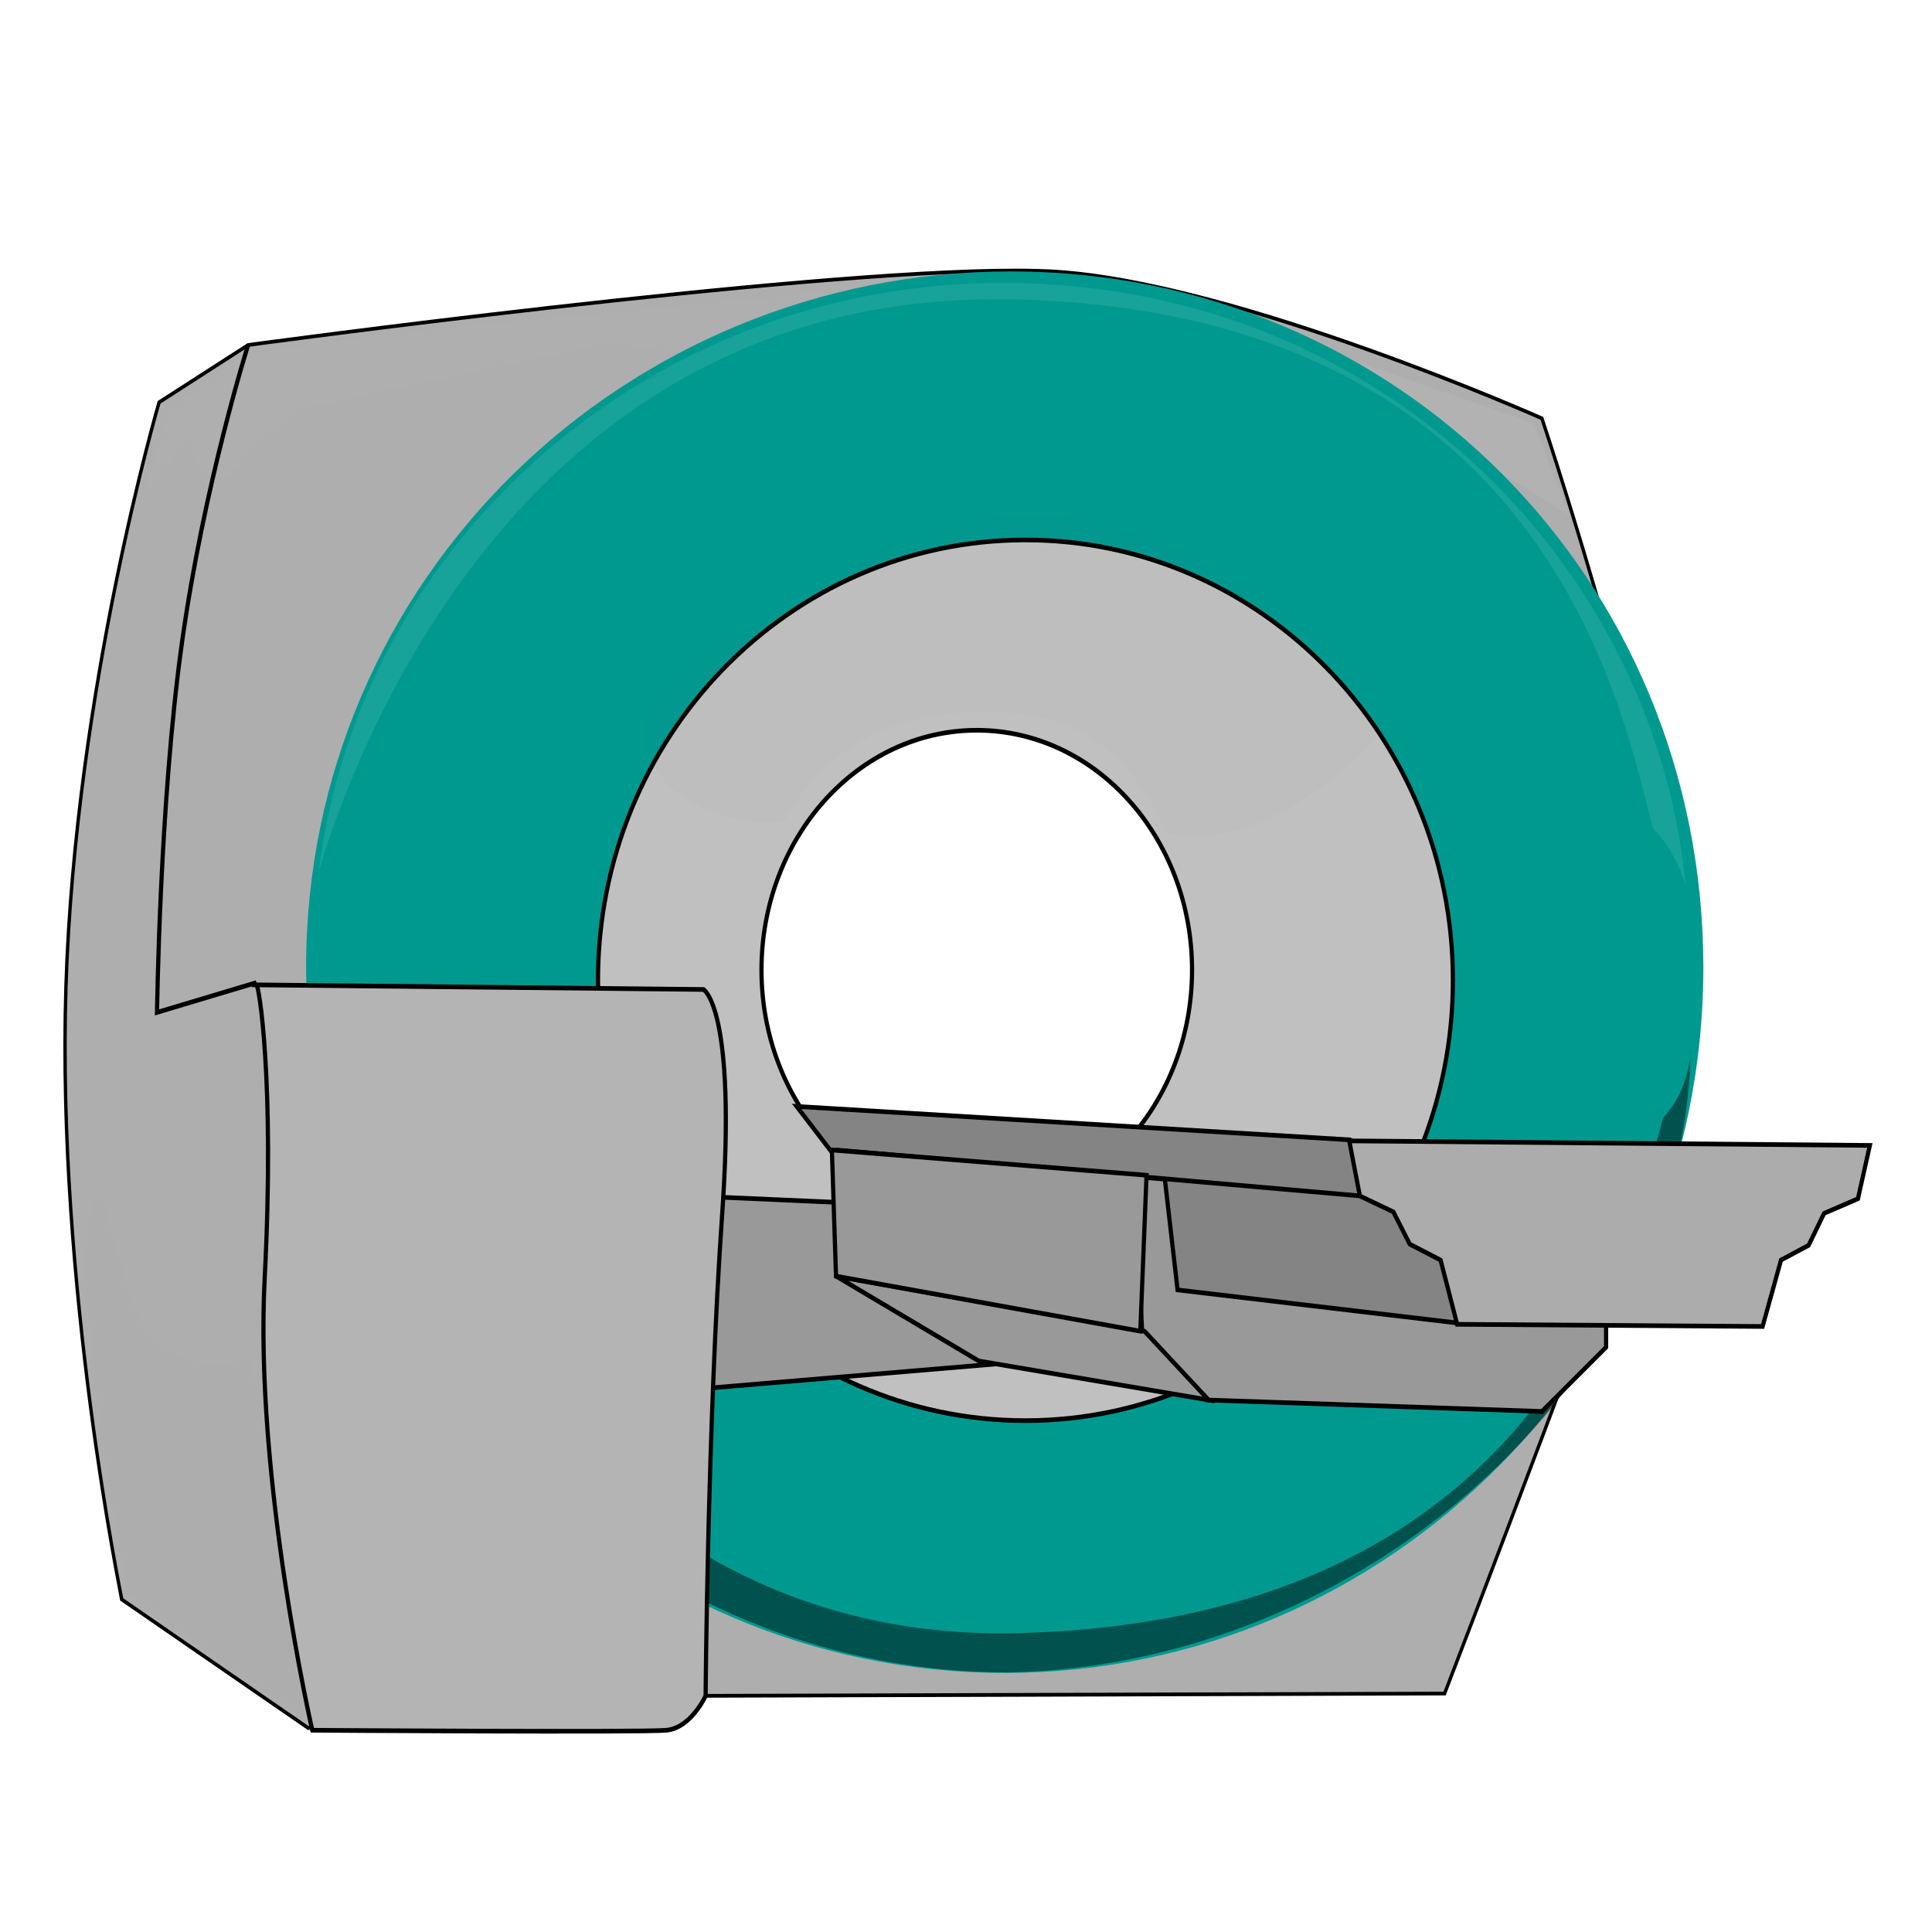 <?xml version="1.0" encoding="UTF-8" standalone="no"?>
<!-- Created with Inkscape (http://www.inkscape.org/) -->
<svg
   xmlns:dc="http://purl.org/dc/elements/1.1/"
   xmlns:cc="http://web.resource.org/cc/"
   xmlns:rdf="http://www.w3.org/1999/02/22-rdf-syntax-ns#"
   xmlns:svg="http://www.w3.org/2000/svg"
   xmlns="http://www.w3.org/2000/svg"
   xmlns:sodipodi="http://sodipodi.sourceforge.net/DTD/sodipodi-0.dtd"
   xmlns:inkscape="http://www.inkscape.org/namespaces/inkscape"
   id="svg2256"
   sodipodi:version="0.32"
   inkscape:version="0.45.1"
   width="128"
   height="128"
   version="1.0"
   sodipodi:docbase="C:\mricron\html"
   sodipodi:docname="mini.svg"
   inkscape:output_extension="org.inkscape.output.svg.inkscape">
  <defs
     id="defs2259">
    <filter
       inkscape:collect="always"
       id="filter3324">
      <feGaussianBlur
         inkscape:collect="always"
         stdDeviation="3.822"
         id="feGaussianBlur3326" />
    </filter>
    <filter
       inkscape:collect="always"
       id="filter3502">
      <feGaussianBlur
         inkscape:collect="always"
         stdDeviation="3.108"
         id="feGaussianBlur3504" />
    </filter>
    <filter
       inkscape:collect="always"
       x="-0.069"
       width="1.138"
       y="-0.117"
       height="1.234"
       id="filter3528">
      <feGaussianBlur
         inkscape:collect="always"
         stdDeviation="3.563"
         id="feGaussianBlur3530" />
    </filter>
    <filter
       inkscape:collect="always"
       id="filter3740">
      <feGaussianBlur
         inkscape:collect="always"
         stdDeviation="2.755"
         id="feGaussianBlur3742" />
    </filter>
    <filter
       inkscape:collect="always"
       id="filter3886">
      <feGaussianBlur
         inkscape:collect="always"
         stdDeviation="4.643"
         id="feGaussianBlur3888" />
    </filter>
    <filter
       inkscape:collect="always"
       id="filter4027">
      <feGaussianBlur
         inkscape:collect="always"
         stdDeviation="3.43"
         id="feGaussianBlur4029" />
    </filter>
  </defs>
  <sodipodi:namedview
     inkscape:window-height="870"
     inkscape:window-width="1240"
     inkscape:pageshadow="2"
     inkscape:pageopacity="0.0"
     guidetolerance="10.0"
     gridtolerance="10.0"
     objecttolerance="10.0"
     borderopacity="1.0"
     bordercolor="#666666"
     pagecolor="#ffffff"
     id="base"
     inkscape:zoom="0.75061011"
     inkscape:cx="447.21723"
     inkscape:cy="-211.51769"
     inkscape:window-x="44"
     inkscape:window-y="0"
     inkscape:current-layer="svg2256"
     width="128px"
     height="128px" />
  <g
     id="g2187"
     transform="matrix(0.139,0,0,0.154,1.946,-0.952)">
    <path
       id="path2277"
       d="M 470.267,122.569 C 365.282,122.514 104.267,154.6 104.267,154.6 L 61.829,179.256 C 61.829,179.256 21.863,302.12 17.423,430.881 C 12.983,559.642 44.079,694.318 44.079,694.319 L 132.861,749.569 L 318.361,735.756 L 674.548,734.756 C 674.548,734.756 766.333,519.666 785.079,464.412 C 803.826,409.158 720.923,186.162 720.923,186.162 C 720.923,186.162 575.907,127.971 489.079,123.037 C 483.591,122.729 477.266,122.572 470.267,122.569 z M 452.548,307.537 C 520.084,307.537 574.892,359.024 574.892,422.475 C 574.892,485.926 520.084,537.444 452.548,537.444 C 385.012,537.444 330.204,485.926 330.204,422.475 C 330.204,359.024 385.012,307.537 452.548,307.537 z "
       style="fill:#aeaeae;fill-opacity:1;fill-rule:evenodd;stroke:#000000;stroke-width:1.6;stroke-linecap:butt;stroke-linejoin:miter;stroke-miterlimit:4;stroke-dasharray:none;stroke-opacity:1" />
    <path
       id="path3506"
       d="M 609.44,154.604 L 716.988,188.151 L 733.761,227.618 L 666.667,190.124 L 609.44,154.604 z "
       style="opacity:0.217;fill:#ffffff;fill-opacity:1;fill-rule:evenodd;stroke:none;stroke-width:1px;stroke-linecap:butt;stroke-linejoin:miter;stroke-opacity:1;filter:url(#filter3528)" />
    <path
       id="path3336"
       d="M 66.768,182.231 L 53.941,220.711 L 75.648,195.057 L 85.514,218.738 L 128.928,182.231 L 275.943,153.617 L 329.224,160.524 L 379.544,131.91 L 171.355,149.67 L 102.288,158.55 L 66.768,182.231 z "
       style="opacity:0.111;fill:#ffffff;fill-opacity:1;fill-rule:evenodd;stroke:none;stroke-width:1px;stroke-linecap:butt;stroke-linejoin:miter;stroke-opacity:1;filter:url(#filter3502)" />
    <path
       sodipodi:nodetypes="ccscccsssc"
       id="path2281"
       d="M 467.795,122.94 C 283.977,122.94 131.892,254.996 131.892,422.475 C 131.892,589.953 281.074,725.881 464.892,725.881 C 648.71,725.881 797.892,589.953 797.892,422.475 C 797.892,254.996 651.613,122.94 467.795,122.94 z M 474.767,238.475 C 587.236,238.475 678.517,323.34 678.517,427.912 C 678.517,532.484 587.236,617.35 474.767,617.35 C 362.298,617.35 271.017,532.484 271.017,427.912 C 271.017,323.34 362.298,238.475 474.767,238.475 z "
       style="opacity:1;fill:#009990;fill-opacity:1;stroke:none;stroke-width:1;stroke-linecap:square;stroke-miterlimit:4;stroke-dasharray:none;stroke-dashoffset:0;stroke-opacity:1" />
    <path
       sodipodi:nodetypes="ccscsc"
       id="path3330"
       d="M 466.523,725.682 C 299.875,725.682 162.265,611.74 142.657,468.597 C 156.427,468.857 228.207,714.183 470.915,708.769 C 731.149,702.963 765.398,528.423 778.728,487.004 C 793.929,472.926 792.198,449.239 791.788,460.805 C 786.854,600.803 635.755,722.722 466.523,725.682 z "
       style="opacity:0.461;fill:#030103;fill-opacity:1;stroke:none;stroke-width:1;stroke-linecap:square;stroke-miterlimit:4;stroke-dasharray:none;stroke-dashoffset:0;stroke-opacity:1" />
    <path
       id="path2294"
       d="M 474.767,238.475 C 362.298,238.475 271.017,323.34 271.017,427.912 C 271.017,532.484 362.298,617.35 474.767,617.35 C 587.236,617.35 678.517,532.484 678.517,427.912 C 678.517,323.34 587.236,238.475 474.767,238.475 z M 451.579,320.35 C 508.223,320.35 554.173,366.559 554.173,423.475 C 554.173,480.39 508.223,526.569 451.579,526.569 C 394.936,526.569 348.954,480.39 348.954,423.475 C 348.954,366.559 394.936,320.35 451.579,320.35 z "
       style="opacity:1;fill:#c0c0c0;fill-opacity:1;stroke:#000000;stroke-width:2;stroke-linecap:square;stroke-miterlimit:4;stroke-dasharray:none;stroke-dashoffset:0;stroke-opacity:1" />
    <path
       sodipodi:nodetypes="ccccc"
       id="path2315"
       d="M 306.765,520.331 L 426.885,525.13 L 489.561,590.771 L 308.503,604.528 L 306.765,520.331 z "
       style="fill:#999999;fill-opacity:1;fill-rule:evenodd;stroke:#000000;stroke-width:2;stroke-linecap:butt;stroke-linejoin:miter;stroke-miterlimit:4;stroke-dasharray:none;stroke-opacity:1" />
    <path
       sodipodi:nodetypes="cczc"
       id="path2279"
       d="M 108.208,428.9 L 60.847,441.727 C 60.847,441.727 62.081,351.446 72.688,282.872 C 83.294,214.298 104.261,154.604 104.261,154.604"
       style="fill:none;fill-rule:evenodd;stroke:#000000;stroke-width:2;stroke-linecap:butt;stroke-linejoin:miter;stroke-miterlimit:4;stroke-dasharray:none;stroke-opacity:1" />
    <path
       sodipodi:nodetypes="cccccccc"
       id="path2309"
       d="M 751.521,549.274 L 751.521,585.781 L 720.934,613.408 L 561.093,608.475 L 530.506,581.835 L 526.559,504.874 L 735.735,535.461 L 751.521,549.274 z "
       style="fill:#999999;fill-opacity:1;fill-rule:evenodd;stroke:#000000;stroke-width:2;stroke-linecap:butt;stroke-linejoin:miter;stroke-miterlimit:4;stroke-dasharray:none;stroke-opacity:1" />
    <path
       id="path2311"
       d="M 531.492,578.875 L 384.478,555.194 L 452.558,591.701 L 562.079,608.475 L 531.492,578.875 z "
       style="fill:#999999;fill-opacity:1;fill-rule:evenodd;stroke:#000000;stroke-width:2;stroke-linecap:butt;stroke-linejoin:miter;stroke-miterlimit:4;stroke-dasharray:none;stroke-opacity:1" />
    <path
       sodipodi:nodetypes="ccscsc"
       id="path2317"
       d="M 463.724,127.879 C 297.076,127.879 157.53,237.949 137.923,381.092 C 149.757,345.024 227.419,129.586 470.127,135 C 730.361,140.806 760.663,321.266 773.994,362.685 C 789.194,376.763 790.395,394.564 788.989,383.077 C 772.442,247.918 643.809,127.878 463.724,127.879 z "
       style="opacity:0.3;fill:#ffffff;fill-opacity:1;stroke:none;stroke-width:1;stroke-linecap:square;stroke-miterlimit:4;stroke-dasharray:none;stroke-dashoffset:0;stroke-opacity:1;filter:url(#filter3324)" />
    <path
       sodipodi:nodetypes="cccccccc"
       id="path2305"
       d="M 382.504,501.914 L 365.731,482.18 L 629.386,496.56 L 711.068,535.461 L 683.138,575.612 L 547.279,561.114 L 541.208,513.451 L 382.504,501.914 z "
       style="fill:#848484;fill-opacity:1;fill-rule:evenodd;stroke:#000000;stroke-width:2;stroke-linecap:butt;stroke-linejoin:miter;stroke-miterlimit:4;stroke-dasharray:none;stroke-opacity:1" />
    <path
       id="path3328"
       d="M 634.107,520.661 L 384.478,500.927"
       style="fill:none;fill-rule:evenodd;stroke:#000000;stroke-width:2;stroke-linecap:butt;stroke-linejoin:miter;stroke-miterlimit:4;stroke-dasharray:none;stroke-opacity:1" />
    <path
       sodipodi:nodetypes="ccccc"
       id="path2313"
       d="M 384.478,555.194 L 382.504,500.927 L 532.479,511.781 L 529.519,578.875 L 384.478,555.194 z "
       style="fill:#999999;fill-opacity:1;fill-rule:evenodd;stroke:#000000;stroke-width:2;stroke-linecap:butt;stroke-linejoin:miter;stroke-miterlimit:4;stroke-dasharray:none;stroke-opacity:1" />
    <path
       sodipodi:nodetypes="ccscscsc"
       id="path2275"
       d="M 108.208,429.886 L 321.33,431.86 C 321.33,431.86 337.117,439.753 330.21,528.554 C 323.304,617.355 322.317,735.756 322.317,735.756 C 322.317,735.756 315.41,749.57 303.57,750.556 C 291.73,751.543 134.848,750.556 134.848,750.556 C 134.848,750.556 107.221,642.022 112.155,556.181 C 117.088,470.34 109.195,428.9 108.208,429.886 z "
       style="fill:#b4b4b4;fill-opacity:1;fill-rule:evenodd;stroke:#000000;stroke-width:2;stroke-linecap:butt;stroke-linejoin:miter;stroke-miterlimit:4;stroke-dasharray:none;stroke-opacity:1" />
    <path
       sodipodi:nodetypes="ccccccccccccc"
       id="path2307"
       d="M 629.117,496.999 L 634.164,520.68 L 650.139,527.567 L 657.938,541.419 L 672.644,548.288 L 680.537,575.915 L 826.12,576.845 L 834.904,548.266 L 848.053,541.939 L 855.427,528.184 L 871.559,521.893 L 877.245,498.954 L 629.117,496.999 z "
       style="fill:#acacac;fill-opacity:1;fill-rule:evenodd;stroke:#000000;stroke-width:2;stroke-linecap:butt;stroke-linejoin:miter;stroke-miterlimit:4;stroke-dasharray:none;stroke-opacity:1" />
    <path
       sodipodi:nodetypes="cszccc"
       id="path3534"
       d="M 47.034,692.343 C 47.034,692.343 20.147,566.788 28.287,529.541 C 36.427,492.294 39.881,565.801 60.847,582.821 C 81.814,599.842 106.235,589.728 106.235,589.728 L 130.902,745.623 L 47.034,692.343 z "
       style="opacity:0.05;fill:#000000;fill-opacity:1;fill-rule:evenodd;stroke:none;stroke-width:1px;stroke-linecap:butt;stroke-linejoin:miter;stroke-opacity:1;filter:url(#filter3740)" />
    <path
       sodipodi:nodetypes="cscscsc"
       id="path3744"
       d="M 117.088,589.728 C 219.702,717.009 313.437,599.595 319.357,628.209 C 325.277,656.822 308.503,721.943 308.503,721.943 C 308.503,721.943 290.743,737.73 280.876,738.716 C 271.01,739.703 138.795,740.69 138.795,740.69 C 138.795,740.69 123.008,684.696 118.075,644.982 C 113.141,605.268 117.088,589.728 117.088,589.728 z "
       style="opacity:0.044;fill:#000000;fill-opacity:1;fill-rule:evenodd;stroke:none;stroke-width:1px;stroke-linecap:butt;stroke-linejoin:miter;stroke-opacity:1;filter:url(#filter3886)" />
    <path
       sodipodi:nodetypes="cccsccc"
       id="path3890"
       d="M 473.78,229.595 C 434.909,229.595 314.697,282.228 294.641,319.474 C 290.34,354.112 349.784,363.887 360.042,359.018 C 377.77,330.102 409.133,310.562 463.439,312.535 C 509.929,314.256 528.742,338.974 542.1,364.692 C 595.001,374.159 643.673,321.975 643.673,321.975 C 607.043,271.602 544.057,229.595 473.78,229.595 z "
       style="opacity:0.139;fill:#646464;fill-opacity:1;stroke:none;stroke-width:1;stroke-linecap:square;stroke-miterlimit:4;stroke-dasharray:none;stroke-dashoffset:0;stroke-opacity:1;filter:url(#filter4027)" />
  </g>
</svg>

